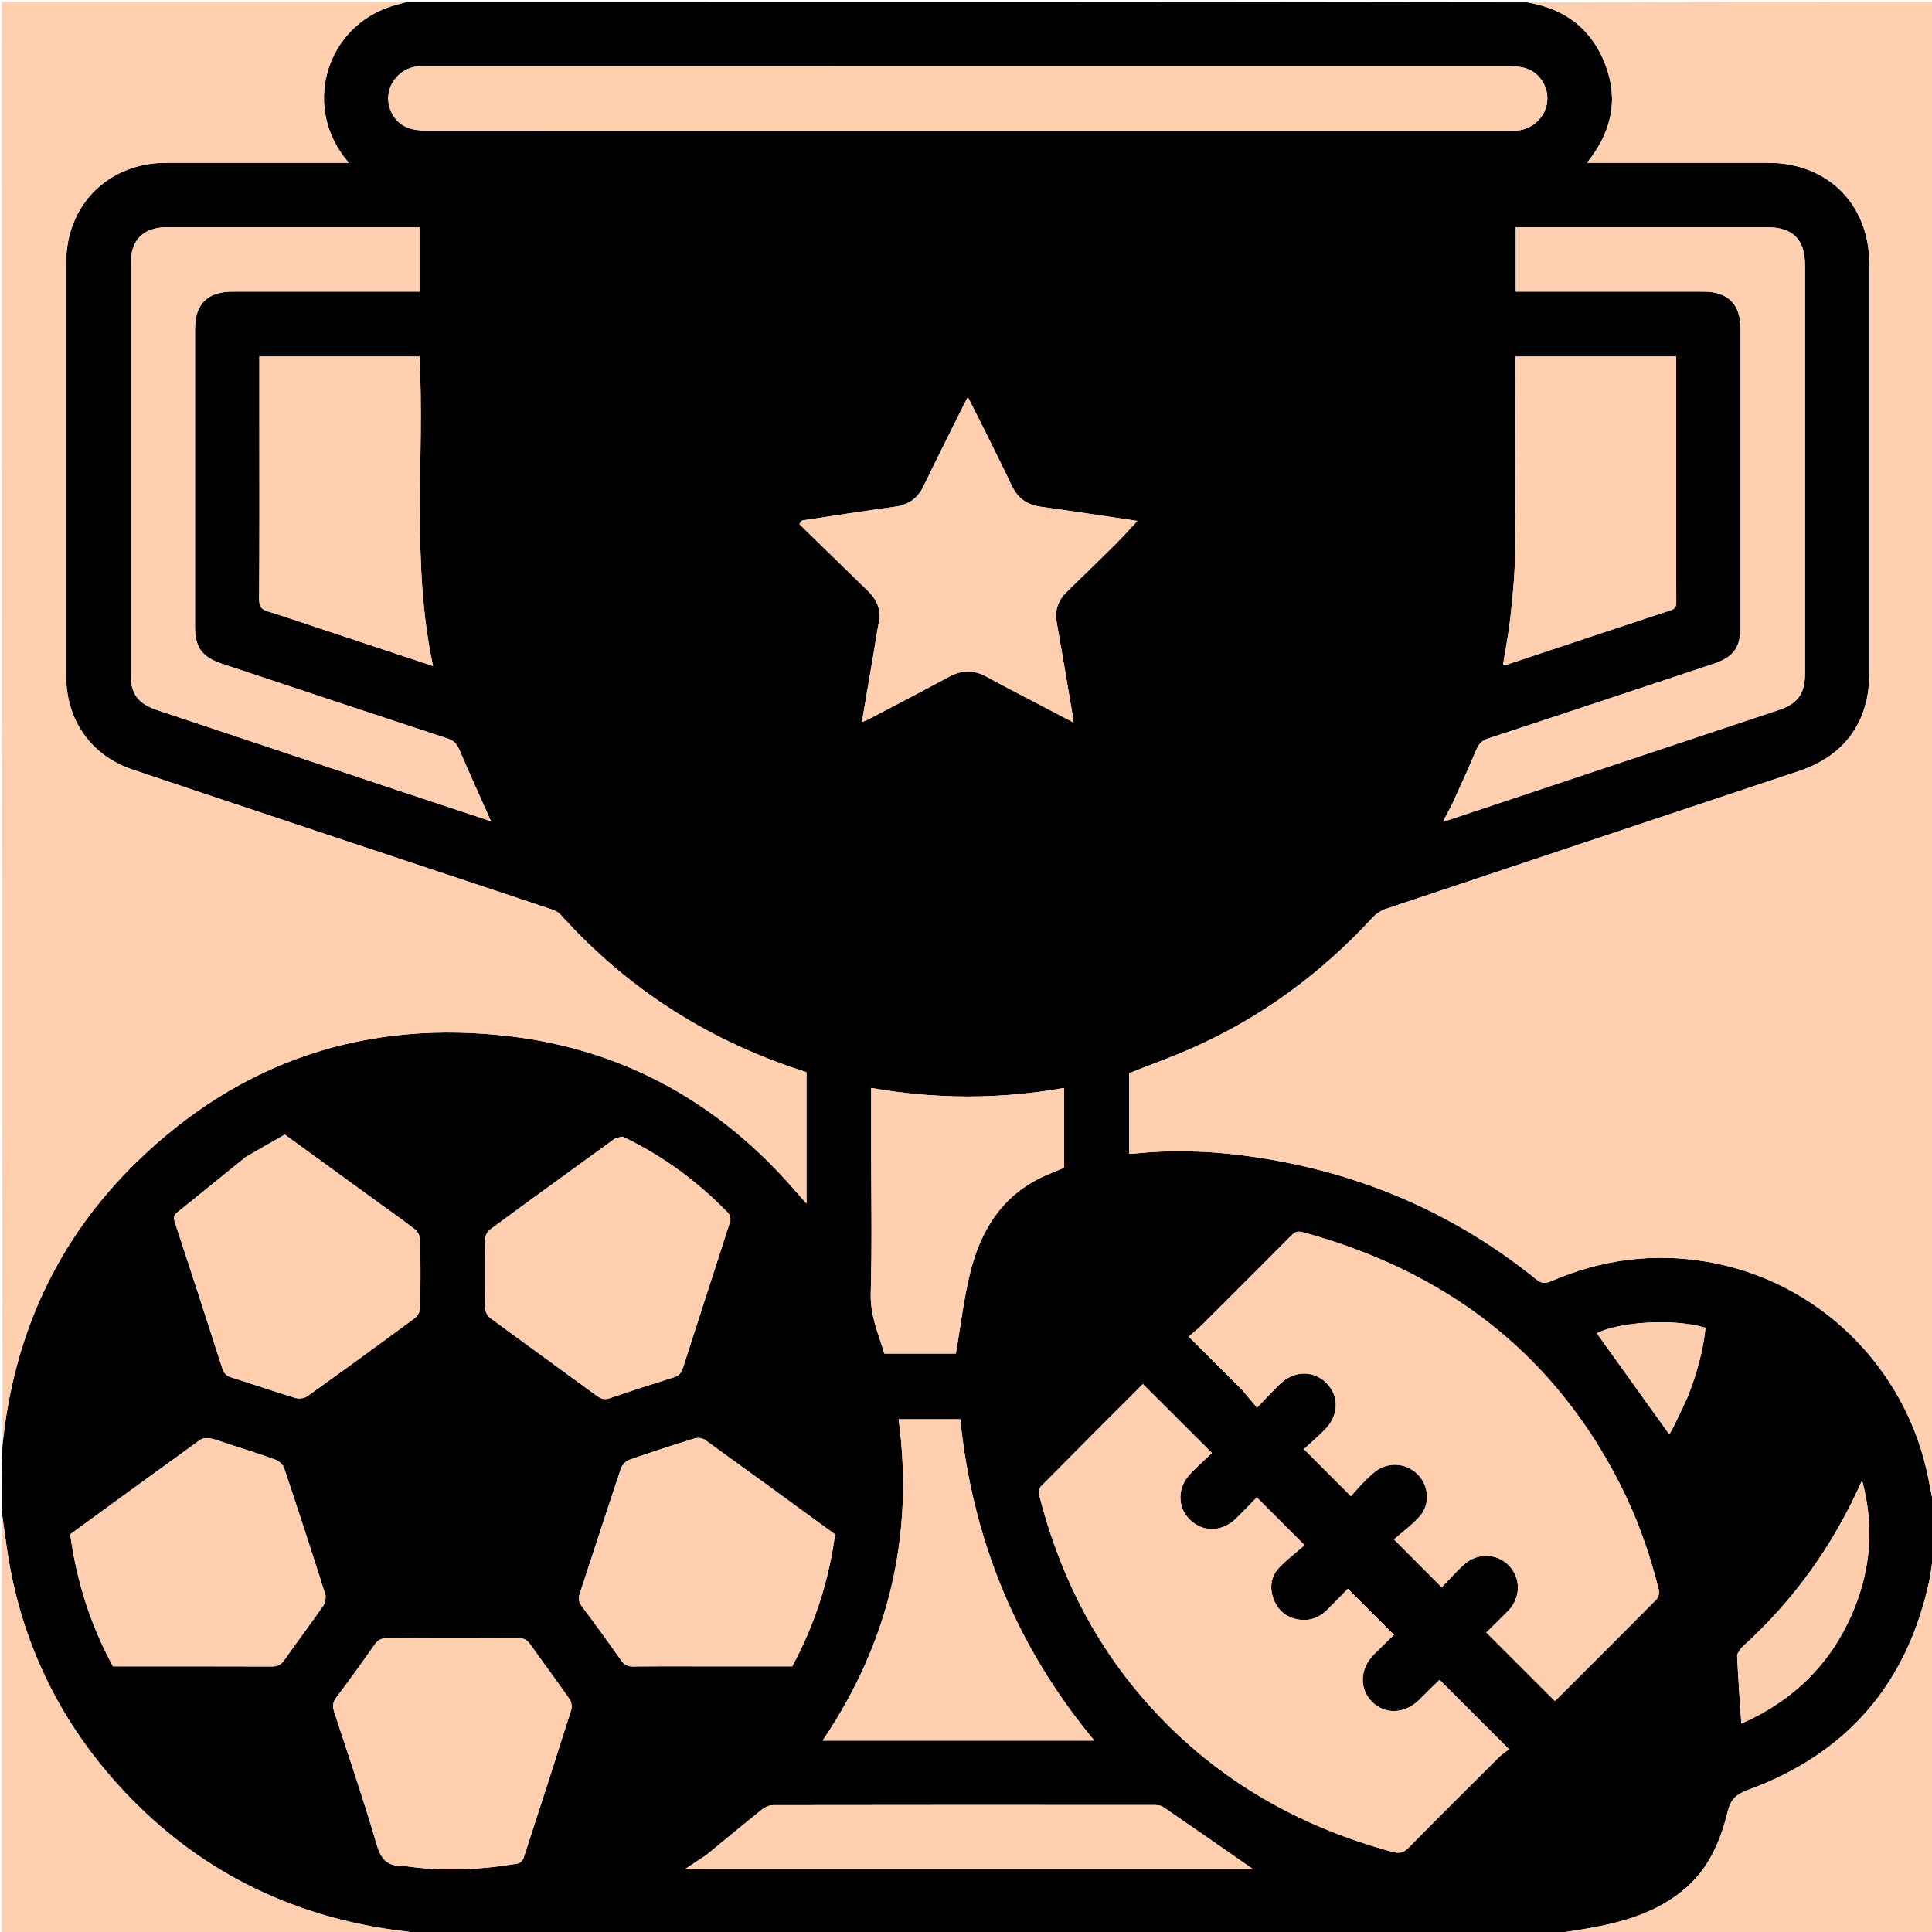 <svg version="1.1" id="Layer_1" xmlns="http://www.w3.org/2000/svg" xmlns:xlink="http://www.w3.org/1999/xlink" x="0px" y="0px"
	 width="100%" viewBox="0 0 1080 1080" enable-background="new 0 0 1080 1080" xml:space="preserve">
<path fill="#000000" opacity="1" stroke="none" 
	d="
M868,1081 
	C656.645,1081 445.289,1081 233.316,1080.616 
	C228.238,1079.735 223.762,1079.361 219.323,1078.723 
	C160.649,1070.287 110.498,1044.985 69.816,1001.828 
	C33.713,963.528 11.586,918.167 3.901,865.947 
	C2.874,858.973 1.964,851.983 1,845 
	C1,832.978 1,820.956 1.38,808.296 
	C7.538,746.132 31.972,692.994 76.042,649.894 
	C134.397,592.823 205.187,569.501 286.014,579.398 
	C345.047,586.627 395.221,612.842 436.11,656.3 
	C441.035,661.535 445.681,667.032 450.811,672.808 
	C450.811,647.889 450.811,623.617 450.811,599.35 
	C396.948,582.309 351.036,553.188 313.311,511.269 
	C312.163,509.993 310.397,509.049 308.738,508.492 
	C285.419,500.655 262.065,492.923 238.726,485.145 
	C183.791,466.837 128.81,448.665 73.949,430.137 
	C50.745,422.3 37.01,402.45 37.005,378.092 
	C36.991,300.944 36.984,223.797 37.007,146.649 
	C37.017,114.487 60.606,91.023 92.893,91.004 
	C125.051,90.985 157.21,91 189.369,91 
	C190.942,91 192.516,91 194.956,91 
	C193.634,89.364 192.911,88.52 192.242,87.634 
	C169.601,57.642 182.951,15.067 218.625,3.569 
	C221.706,2.576 224.873,1.85 228,1 
	C436.355,1 644.711,1 853.742,1.335 
	C875.26,4.978 889.839,16.46 897.363,36.05 
	C904.987,55.903 900.755,74.144 887.143,91 
	C889.493,91 891.118,91 892.744,91 
	C924.575,91 956.406,90.997 988.237,91 
	C1021.819,91.003 1044.998,114.197 1044.999,147.798 
	C1045.002,223.96 1045,300.121 1045,376.283 
	C1045,403.376 1031.274,422.482 1005.52,431.07 
	C928.579,456.728 851.619,482.332 774.707,508.078 
	C772.033,508.973 769.326,510.728 767.416,512.803 
	C738.632,544.07 705.104,568.779 666.207,585.982 
	C654.733,591.056 642.888,595.288 631.209,599.907 
	C631.209,614.792 631.209,629.749 631.209,644.845 
	C632.378,644.845 633.349,644.931 634.301,644.832 
	C654.268,642.748 674.188,643.291 694.081,645.803 
	C755.448,653.553 810.552,676.215 858.769,715.15 
	C861.595,717.433 863.68,717.681 867.07,716.206 
	C894.934,704.08 923.99,700.262 953.967,705.286 
	C1016.454,715.757 1066.075,764.626 1078.109,827.141 
	C1079.063,832.096 1080.036,837.047 1081,842 
	C1081,851.022 1081,860.044 1080.655,869.759 
	C1079.804,874.41 1079.56,878.422 1078.753,882.318 
	C1066.725,940.394 1033.046,980.111 977.319,1000.527 
	C970.616,1002.983 967.441,1005.808 965.749,1012.812 
	C961.806,1029.135 955.2,1044.446 942.012,1055.732 
	C926.314,1069.168 907.202,1074.601 887.359,1078.033 
	C880.928,1079.146 874.454,1080.018 868,1081 
M800.565,943.045 
	C798.207,945.401 795.856,947.764 793.49,950.112 
	C785.351,958.191 774.118,958.648 766.843,951.204 
	C759.695,943.89 760.144,932.84 767.989,924.884 
	C771.805,921.014 775.74,917.261 779.204,913.864 
	C770.411,905.057 762.114,896.746 753.494,888.112 
	C749.819,891.861 745.916,895.947 741.897,899.915 
	C737.789,903.971 732.845,906.113 727.006,905.478 
	C719.961,904.712 714.82,901.018 712.176,894.457 
	C709.552,887.945 710.188,881.434 715.082,876.282 
	C719.506,871.625 724.725,867.722 729.266,863.772 
	C719.516,854.014 711.211,845.703 702.572,837.057 
	C698.868,840.831 694.98,844.929 690.942,848.874 
	C683.151,856.486 672.292,856.67 665.035,849.415 
	C657.906,842.288 658.116,831.252 665.695,823.508 
	C669.63,819.488 673.816,815.713 677.458,812.238 
	C664.287,799.085 651.63,786.445 638.893,773.726 
	C620.149,792.471 601.032,811.526 582.067,830.73 
	C581.013,831.798 580.547,834.282 580.938,835.819 
	C591.721,878.214 610.492,916.628 639.25,949.758 
	C676.586,992.77 723.538,1020.351 778.293,1035.186 
	C782.139,1036.228 784.57,1035.789 787.447,1032.857 
	C804.021,1015.968 820.817,999.297 837.596,982.611 
	C839.469,980.749 841.713,979.26 843.51,977.818 
	C830.086,964.393 817.523,951.831 804.746,939.053 
	C803.678,940.064 802.372,941.301 800.565,943.045 
M694.448,777.055 
	C697.097,780.219 699.746,783.382 702.668,786.873 
	C707.674,781.715 711.424,777.693 715.344,773.845 
	C723.133,766.201 733.99,765.847 741.247,772.885 
	C748.732,780.144 748.573,791.125 740.658,799.13 
	C736.698,803.135 732.419,806.825 728.918,810.07 
	C738,819.159 746.326,827.49 755.212,836.382 
	C756.86,834.514 758.75,832.195 760.83,830.063 
	C763.27,827.563 765.739,825.058 768.437,822.85 
	C775.469,817.096 785.639,817.564 792.113,823.764 
	C798.734,830.105 799.768,840.754 793.583,847.715 
	C789.202,852.646 783.711,856.591 779.243,860.512 
	C788.89,870.189 797.199,878.523 805.939,887.289 
	C809.8,883.309 813.783,878.843 818.146,874.787 
	C825.527,867.926 836.672,868.14 843.371,874.986 
	C850.348,882.117 850.236,893.156 843.012,900.559 
	C838.964,904.708 834.772,908.716 830.874,912.561 
	C843.833,925.51 856.4,938.068 869.083,950.74 
	C869.147,950.699 869.621,950.5 869.959,950.163 
	C888.707,931.441 907.478,912.742 926.095,893.891 
	C927.172,892.801 927.681,890.3 927.295,888.742 
	C922.138,867.871 914.905,847.755 905.059,828.595 
	C867.327,755.166 807.082,710.286 728.257,688.818 
	C725.316,688.017 723.75,688.774 721.833,690.704 
	C705.513,707.14 689.129,723.513 672.714,739.854 
	C670.179,742.379 667.39,744.649 664.502,747.23 
	C674.834,757.519 684.391,767.037 694.448,777.055 
M606.5,72.999 
	C685.328,72.999 764.157,73 842.985,72.995 
	C844.817,72.995 846.659,73.04 848.48,72.885 
	C856.746,72.184 863.752,65.438 864.839,57.211 
	C865.902,49.159 861.095,40.958 853.258,38.295 
	C850.347,37.305 847.067,37.051 843.955,37.05 
	C641.967,36.995 439.979,37 237.991,37.005 
	C236.493,37.005 234.986,36.982 233.496,37.114 
	C225.202,37.845 218.178,44.603 217.155,52.783 
	C216.133,60.955 220.838,69.033 228.723,71.693 
	C231.787,72.726 235.244,72.947 238.522,72.949 
	C360.848,73.009 483.174,72.999 606.5,72.999 
M909.5,127 
	C888.74,127 867.98,127 847.32,127 
	C847.32,139.345 847.32,151.08 847.32,163 
	C882.454,163 917.267,162.994 952.081,163.003 
	C965.974,163.007 972.994,169.994 972.996,183.833 
	C973.005,239.327 973.002,294.821 972.998,350.315 
	C972.997,361.832 969.003,367.377 958.08,371.008 
	C916.014,384.989 873.964,399.021 831.841,412.831 
	C828.22,414.018 826.581,416.012 825.202,419.289 
	C821.017,429.23 816.533,439.048 812.053,448.863 
	C810.535,452.188 808.682,455.361 806.726,459.092 
	C808.018,458.852 808.508,458.819 808.958,458.669 
	C870.84,438.055 932.721,417.439 994.596,396.803 
	C1004.867,393.378 1008.994,387.608 1008.995,376.725 
	C1009.004,300.567 1009.002,224.409 1008.998,148.251 
	C1008.998,133.751 1002.162,127.003 987.492,127.001 
	C961.828,126.997 936.164,127 909.5,127 
M216.69,439.909 
	C235.998,446.312 255.306,452.716 274.461,459.069 
	C268.447,445.559 262.427,432.321 256.699,418.956 
	C255.351,415.811 253.678,413.999 250.307,412.891 
	C208.204,399.047 166.16,385.027 124.102,371.048 
	C112.867,367.313 109.002,361.924 109.001,350.007 
	C108.999,294.691 108.996,239.375 109.003,184.059 
	C109.004,169.883 115.919,163.005 130.161,163.002 
	C163.317,162.996 196.473,163 229.63,163 
	C231.379,163 233.129,163 234.635,163 
	C234.635,150.561 234.635,138.826 234.635,127 
	C187.454,127 140.639,126.994 93.824,127.003 
	C80.003,127.006 73.004,134.036 73.003,147.913 
	C72.996,224.056 72.998,300.199 73.002,376.342 
	C73.002,387.832 77.001,393.313 87.968,396.97 
	C130.626,411.194 173.283,425.424 216.69,439.909 
M447.062,293.201 
	C459.824,305.635 472.592,318.062 485.344,330.507 
	C490.305,335.348 492.663,341.026 491.251,348.086 
	C490.142,353.627 489.35,359.231 488.406,364.806 
	C486.244,377.569 484.075,390.332 481.808,403.69 
	C483.575,402.91 484.795,402.456 485.938,401.855 
	C500.789,394.045 515.692,386.329 530.446,378.34 
	C537.501,374.52 544.219,374.301 551.287,378.186 
	C560.166,383.067 569.195,387.677 578.166,392.391 
	C585.27,396.125 592.383,399.84 600.085,403.874 
	C599.866,401.978 599.798,400.993 599.634,400.026 
	C596.682,382.647 593.796,365.257 590.717,347.902 
	C589.536,341.248 591.397,335.727 596.08,331.105 
	C605.087,322.216 614.241,313.476 623.215,304.553 
	C627.516,300.276 631.544,295.725 635.798,291.189 
	C617.722,288.523 599.676,285.747 581.592,283.248 
	C573.969,282.195 568.851,278.374 565.569,271.467 
	C560.15,260.063 554.477,248.78 548.875,237.464 
	C546.416,232.497 543.87,227.573 541.021,221.954 
	C540.001,223.916 539.389,225.05 538.817,226.203 
	C531.281,241.377 523.645,256.503 516.266,271.753 
	C513.006,278.489 507.99,282.181 500.584,283.213 
	C483.286,285.624 466.016,288.251 448.75,290.886 
	C447.936,291.01 447.263,292.053 447.062,293.201 
M937,296.5 
	C937,264.08 937,231.66 937,199.305 
	C906.679,199.305 876.951,199.305 847,199.305 
	C847,201.417 847,203.231 847,205.045 
	C847,240.201 847.212,275.359 846.88,310.512 
	C846.771,322.129 845.54,333.762 844.298,345.331 
	C843.347,354.194 841.572,362.968 840.159,371.808 
	C840.696,371.845 841.038,371.965 841.311,371.874 
	C872.172,361.609 903.014,351.283 933.912,341.129 
	C936.582,340.251 937.063,338.946 937.045,336.488 
	C936.949,323.492 937,310.496 937,296.5 
M145,236.5 
	C145,269.323 145.103,302.147 144.872,334.969 
	C144.843,339.148 146.231,340.711 149.934,341.832 
	C158.826,344.521 167.598,347.604 176.418,350.528 
	C198.116,357.721 219.814,364.914 242.078,372.294 
	C229.727,314.705 237.401,256.765 234.512,199.292 
	C204.705,199.292 174.977,199.292 145,199.292 
	C145,211.555 145,223.527 145,236.5 
M400.5,931.51 
	C414.605,931.51 428.71,931.51 442.84,931.51 
	C455.408,908.247 463.3,883.729 466.8,857.719 
	C442.553,840.056 418.384,822.391 394.092,804.897 
	C392.677,803.878 390.053,803.544 388.354,804.068 
	C376.134,807.832 363.962,811.772 351.897,816.005 
	C349.962,816.684 347.81,818.825 347.16,820.761 
	C339.334,844.068 331.811,867.478 324.088,890.82 
	C323.151,893.654 323.592,895.663 325.379,898.05 
	C332.764,907.91 339.999,917.887 347.073,927.972 
	C348.897,930.571 350.771,931.63 354.001,931.591 
	C369.165,931.408 384.333,931.51 400.5,931.51 
M126.675,806.905 
	C123.681,805.923 120.742,804.642 117.672,804.072 
	C115.841,803.732 113.339,803.863 111.928,804.878 
	C87.652,822.359 63.499,840.011 39.23,857.691 
	C42.835,883.82 50.588,908.52 63.185,931.51 
	C92.905,931.51 122.367,931.465 151.829,931.576 
	C154.965,931.587 156.974,930.786 158.843,928.112 
	C165.987,917.886 173.528,907.937 180.628,897.683 
	C181.801,895.988 182.375,893.007 181.766,891.082 
	C174.306,867.505 166.646,843.99 158.778,820.546 
	C158.14,818.643 155.86,816.662 153.894,815.94 
	C145.17,812.74 136.282,809.985 126.675,806.905 
M137.303,646.832 
	C124.529,657.178 111.772,667.545 98.963,677.846 
	C96.927,679.485 97.016,681.033 97.801,683.413 
	C106.74,710.543 115.561,737.713 124.26,764.922 
	C125.187,767.822 126.725,769.161 129.534,770.041 
	C141.417,773.763 153.187,777.85 165.104,781.454 
	C167.096,782.056 170.142,781.677 171.801,780.492 
	C191.98,766.078 212.027,751.479 231.972,736.743 
	C233.507,735.61 234.832,733.103 234.869,731.208 
	C235.121,718.384 235.123,705.552 234.867,692.729 
	C234.829,690.842 233.439,688.425 231.912,687.224 
	C225.636,682.288 219.066,677.726 212.602,673.03 
	C194.869,660.145 177.134,647.262 159.217,634.245 
	C152.029,638.343 144.96,642.374 137.303,646.832 
M343.464,636.696 
	C320.305,653.511 297.114,670.283 274.057,687.238 
	C272.518,688.369 271.17,690.866 271.132,692.756 
	C270.878,705.577 270.878,718.407 271.132,731.228 
	C271.169,733.12 272.506,735.621 274.043,736.755 
	C293.857,751.377 313.845,765.762 333.7,780.328 
	C336.076,782.071 338.059,782.562 340.934,781.579 
	C352.714,777.552 364.557,773.701 376.445,770.004 
	C379.27,769.125 380.75,767.786 381.677,764.891 
	C390.436,737.535 399.409,710.247 408.142,682.883 
	C408.593,681.473 407.972,679.014 406.928,677.939 
	C389.975,660.486 370.634,646.249 348.682,635.684 
	C347.495,635.113 345.611,635.993 343.464,636.696 
M226.302,1043.14 
	C247.419,1046.199 268.46,1045.283 289.418,1041.725 
	C290.659,1041.515 292.247,1039.98 292.656,1038.73 
	C301.674,1011.091 310.594,983.421 319.343,955.696 
	C319.878,954 319.47,951.378 318.452,949.92 
	C311.211,939.548 303.608,929.43 296.334,919.08 
	C294.59,916.598 292.741,915.758 289.772,915.772 
	C265.275,915.885 240.778,915.91 216.282,915.748 
	C213.013,915.726 211.192,916.848 209.393,919.409 
	C202.409,929.351 195.333,939.236 187.993,948.916 
	C185.873,951.712 185.846,954.004 186.868,957.122 
	C194.996,981.906 203.416,1006.611 210.728,1031.638 
	C213.171,1039.997 217.253,1043.437 226.302,1043.14 
M593.498,973 
	C599.256,973 605.014,973 611.703,973 
	C567.927,920.242 543.585,860.28 536.802,793.385 
	C525.02,793.385 513.655,793.385 502.347,793.385 
	C511.003,858.733 496.804,918.366 459.852,973 
	C504.578,973 548.538,973 593.498,973 
M487,641.5 
	C487,668.652 487.546,695.819 486.754,722.948 
	C486.394,735.292 491.079,745.784 494.362,756.676 
	C508.391,756.676 521.97,756.676 534.336,756.676 
	C536.947,741.462 538.676,726.576 542.168,712.116 
	C548.031,687.841 560.247,667.862 584.25,657.229 
	C587.741,655.683 591.285,654.26 594.762,652.798 
	C594.762,637.931 594.762,623.16 594.762,608.185 
	C558.807,614.584 523.078,614.497 487,608.179 
	C487,619.214 487,629.857 487,641.5 
M394.622,1037.12 
	C390.998,1039.519 387.374,1041.918 383.159,1044.708 
	C490.055,1044.708 596.018,1044.708 700.213,1044.708 
	C684.266,1033.642 667.288,1021.814 650.223,1010.112 
	C648.994,1009.269 647.131,1009.045 645.563,1009.044 
	C574.435,1008.993 503.307,1008.98 432.179,1009.099 
	C430.124,1009.103 427.712,1010.127 426.077,1011.437 
	C415.697,1019.748 405.488,1028.275 394.622,1037.12 
M973.375,921.189 
	C972.564,922.69 970.989,924.229 971.06,925.688 
	C971.665,938.103 972.569,950.505 973.422,963.497 
	C1002.996,950.463 1024.243,929.387 1036.411,899.537 
	C1045.769,876.581 1047.758,852.988 1040.918,827.553 
	C1024.646,864.118 1002.628,894.819 973.375,921.189 
M943.418,780.909 
	C948.313,768.394 952.034,755.594 953.378,742.251 
	C935.507,736.785 904.882,738.993 892.63,745.303 
	C906.118,764.121 919.699,783.07 933.151,801.838 
	C933.869,800.536 935.081,798.549 936.092,796.465 
	C938.48,791.539 940.772,786.568 943.418,780.909 
z"/>
<path fill="#FFCFB0" opacity="1" stroke="none" 
	d="
M1081,841.531 
	C1080.036,837.047 1079.063,832.096 1078.109,827.141 
	C1066.075,764.626 1016.454,715.757 953.967,705.286 
	C923.99,700.262 894.934,704.08 867.07,716.206 
	C863.68,717.681 861.595,717.433 858.769,715.15 
	C810.552,676.215 755.448,653.553 694.081,645.803 
	C674.188,643.291 654.268,642.748 634.301,644.832 
	C633.349,644.931 632.378,644.845 631.209,644.845 
	C631.209,629.749 631.209,614.792 631.209,599.907 
	C642.888,595.288 654.733,591.056 666.207,585.982 
	C705.104,568.779 738.632,544.07 767.416,512.803 
	C769.326,510.728 772.033,508.973 774.707,508.078 
	C851.619,482.332 928.579,456.728 1005.52,431.07 
	C1031.274,422.482 1045,403.376 1045,376.283 
	C1045,300.121 1045.002,223.96 1044.999,147.798 
	C1044.998,114.197 1021.819,91.003 988.237,91 
	C956.406,90.997 924.575,91 892.744,91 
	C891.118,91 889.493,91 887.143,91 
	C900.755,74.144 904.987,55.903 897.363,36.05 
	C889.839,16.46 875.26,4.978 854.209,1.335 
	C929.636,1 1005.271,1 1081,1 
	C1081,281.021 1081,561.042 1081,841.531 
z"/>
<path fill="#FFCFB0" opacity="1" stroke="none" 
	d="
M227.531,1 
	C224.873,1.85 221.706,2.576 218.625,3.569 
	C182.951,15.067 169.601,57.642 192.242,87.634 
	C192.911,88.52 193.634,89.364 194.956,91 
	C192.516,91 190.942,91 189.369,91 
	C157.21,91 125.051,90.985 92.893,91.004 
	C60.606,91.023 37.017,114.487 37.007,146.649 
	C36.984,223.797 36.991,300.944 37.005,378.092 
	C37.01,402.45 50.745,422.3 73.949,430.137 
	C128.81,448.665 183.791,466.837 238.726,485.145 
	C262.065,492.923 285.419,500.655 308.738,508.492 
	C310.397,509.049 312.163,509.993 313.311,511.269 
	C351.036,553.188 396.948,582.309 450.811,599.35 
	C450.811,623.617 450.811,647.889 450.811,672.808 
	C445.681,667.032 441.035,661.535 436.11,656.3 
	C395.221,612.842 345.047,586.627 286.014,579.398 
	C205.187,569.501 134.397,592.823 76.042,649.894 
	C31.972,692.994 7.538,746.132 1.38,807.829 
	C1,539.114 1,270.228 1,1 
	C76.354,1 151.708,1 227.531,1 
z"/>
<path fill="#FECFB0" opacity="1" stroke="none" 
	d="
M868.469,1081 
	C874.454,1080.018 880.928,1079.146 887.359,1078.033 
	C907.202,1074.601 926.314,1069.168 942.012,1055.732 
	C955.2,1044.446 961.806,1029.135 965.749,1012.812 
	C967.441,1005.808 970.616,1002.983 977.319,1000.527 
	C1033.046,980.111 1066.725,940.394 1078.753,882.318 
	C1079.56,878.422 1079.804,874.41 1080.655,870.226 
	C1081,940.261 1081,1010.521 1081,1081 
	C1010.313,1081 939.625,1081 868.469,1081 
z"/>
<path fill="#FECEB0" opacity="1" stroke="none" 
	d="
M1,845.469 
	C1.964,851.983 2.874,858.973 3.901,865.947 
	C11.586,918.167 33.713,963.528 69.816,1001.828 
	C110.498,1044.985 160.649,1070.287 219.323,1078.723 
	C223.762,1079.361 228.238,1079.735 232.849,1080.616 
	C155.739,1081 78.478,1081 1,1081 
	C1,1002.646 1,924.292 1,845.469 
z"/>
<path fill="#FECEAF" opacity="1" stroke="none" 
	d="
M800.815,942.792 
	C802.372,941.301 803.678,940.064 804.746,939.053 
	C817.523,951.831 830.086,964.393 843.51,977.818 
	C841.713,979.26 839.469,980.749 837.596,982.611 
	C820.817,999.297 804.021,1015.968 787.447,1032.857 
	C784.57,1035.789 782.139,1036.228 778.293,1035.186 
	C723.538,1020.351 676.586,992.77 639.25,949.758 
	C610.492,916.628 591.721,878.214 580.938,835.819 
	C580.547,834.282 581.013,831.798 582.067,830.73 
	C601.032,811.526 620.149,792.471 638.893,773.726 
	C651.63,786.445 664.287,799.085 677.458,812.238 
	C673.816,815.713 669.63,819.488 665.695,823.508 
	C658.116,831.252 657.906,842.288 665.035,849.415 
	C672.292,856.67 683.151,856.486 690.942,848.874 
	C694.98,844.929 698.868,840.831 702.572,837.057 
	C711.211,845.703 719.516,854.014 729.266,863.772 
	C724.725,867.722 719.506,871.625 715.082,876.282 
	C710.188,881.434 709.552,887.945 712.176,894.457 
	C714.82,901.018 719.961,904.712 727.006,905.478 
	C732.845,906.113 737.789,903.971 741.897,899.915 
	C745.916,895.947 749.819,891.861 753.494,888.112 
	C762.114,896.746 770.411,905.057 779.204,913.864 
	C775.74,917.261 771.805,921.014 767.989,924.884 
	C760.144,932.84 759.695,943.89 766.843,951.204 
	C774.118,958.648 785.351,958.191 793.49,950.112 
	C795.856,947.764 798.207,945.401 800.815,942.792 
z"/>
<path fill="#FECEAF" opacity="1" stroke="none" 
	d="
M694.198,776.805 
	C684.391,767.037 674.834,757.519 664.502,747.23 
	C667.39,744.649 670.179,742.379 672.714,739.854 
	C689.129,723.513 705.513,707.14 721.833,690.704 
	C723.75,688.774 725.316,688.017 728.257,688.818 
	C807.082,710.286 867.327,755.166 905.059,828.595 
	C914.905,847.755 922.138,867.871 927.295,888.742 
	C927.681,890.3 927.172,892.801 926.095,893.891 
	C907.478,912.742 888.707,931.441 869.959,950.163 
	C869.621,950.5 869.147,950.699 869.083,950.74 
	C856.4,938.068 843.833,925.51 830.874,912.561 
	C834.772,908.716 838.964,904.708 843.012,900.559 
	C850.236,893.156 850.348,882.117 843.371,874.986 
	C836.672,868.14 825.527,867.926 818.146,874.787 
	C813.783,878.843 809.8,883.309 805.939,887.289 
	C797.199,878.523 788.89,870.189 779.243,860.512 
	C783.711,856.591 789.202,852.646 793.583,847.715 
	C799.768,840.754 798.734,830.105 792.113,823.764 
	C785.639,817.564 775.469,817.096 768.437,822.85 
	C765.739,825.058 763.27,827.563 760.83,830.063 
	C758.75,832.195 756.86,834.514 755.212,836.382 
	C746.326,827.49 738,819.159 728.918,810.07 
	C732.419,806.825 736.698,803.135 740.658,799.13 
	C748.573,791.125 748.732,780.144 741.247,772.885 
	C733.99,765.847 723.133,766.201 715.344,773.845 
	C711.424,777.693 707.674,781.715 702.668,786.873 
	C699.746,783.382 697.097,780.219 694.198,776.805 
z"/>
<path fill="#FFCFB0" opacity="1" stroke="none" 
	d="
M606,72.999 
	C483.174,72.999 360.848,73.009 238.522,72.949 
	C235.244,72.947 231.787,72.726 228.723,71.693 
	C220.838,69.033 216.133,60.955 217.155,52.783 
	C218.178,44.603 225.202,37.845 233.496,37.114 
	C234.986,36.982 236.493,37.005 237.991,37.005 
	C439.979,37 641.967,36.995 843.955,37.05 
	C847.067,37.051 850.347,37.305 853.258,38.295 
	C861.095,40.958 865.902,49.159 864.839,57.211 
	C863.752,65.438 856.746,72.184 848.48,72.885 
	C846.659,73.04 844.817,72.995 842.985,72.995 
	C764.157,73 685.328,72.999 606,72.999 
z"/>
<path fill="#FECFB0" opacity="1" stroke="none" 
	d="
M910,127 
	C936.164,127 961.828,126.997 987.492,127.001 
	C1002.162,127.003 1008.998,133.751 1008.998,148.251 
	C1009.002,224.409 1009.004,300.567 1008.995,376.725 
	C1008.994,387.608 1004.867,393.378 994.596,396.803 
	C932.721,417.439 870.84,438.055 808.958,458.669 
	C808.508,458.819 808.018,458.852 806.726,459.092 
	C808.682,455.361 810.535,452.188 812.053,448.863 
	C816.533,439.048 821.017,429.23 825.202,419.289 
	C826.581,416.012 828.22,414.018 831.841,412.831 
	C873.964,399.021 916.014,384.989 958.08,371.008 
	C969.003,367.377 972.997,361.832 972.998,350.315 
	C973.002,294.821 973.005,239.327 972.996,183.833 
	C972.994,169.994 965.974,163.007 952.081,163.003 
	C917.267,162.994 882.454,163 847.32,163 
	C847.32,151.08 847.32,139.345 847.32,127 
	C867.98,127 888.74,127 910,127 
z"/>
<path fill="#FECFB0" opacity="1" stroke="none" 
	d="
M216.315,439.78 
	C173.283,425.424 130.626,411.194 87.968,396.97 
	C77.001,393.313 73.002,387.832 73.002,376.342 
	C72.998,300.199 72.996,224.056 73.003,147.913 
	C73.004,134.036 80.003,127.006 93.824,127.003 
	C140.639,126.994 187.454,127 234.635,127 
	C234.635,138.826 234.635,150.561 234.635,163 
	C233.129,163 231.379,163 229.63,163 
	C196.473,163 163.317,162.996 130.161,163.002 
	C115.919,163.005 109.004,169.883 109.003,184.059 
	C108.996,239.375 108.999,294.691 109.001,350.007 
	C109.002,361.924 112.867,367.313 124.102,371.048 
	C166.16,385.027 208.204,399.047 250.307,412.891 
	C253.678,413.999 255.351,415.811 256.699,418.956 
	C262.427,432.321 268.447,445.559 274.461,459.069 
	C255.306,452.716 235.998,446.312 216.315,439.78 
z"/>
<path fill="#FECEAF" opacity="1" stroke="none" 
	d="
M446.793,292.935 
	C447.263,292.053 447.936,291.01 448.75,290.886 
	C466.016,288.251 483.286,285.624 500.584,283.213 
	C507.99,282.181 513.006,278.489 516.266,271.753 
	C523.645,256.503 531.281,241.377 538.817,226.203 
	C539.389,225.05 540.001,223.916 541.021,221.954 
	C543.87,227.573 546.416,232.497 548.875,237.464 
	C554.477,248.78 560.15,260.063 565.569,271.467 
	C568.851,278.374 573.969,282.195 581.592,283.248 
	C599.676,285.747 617.722,288.523 635.798,291.189 
	C631.544,295.725 627.516,300.276 623.215,304.553 
	C614.241,313.476 605.087,322.216 596.08,331.105 
	C591.397,335.727 589.536,341.248 590.717,347.902 
	C593.796,365.257 596.682,382.647 599.634,400.026 
	C599.798,400.993 599.866,401.978 600.085,403.874 
	C592.383,399.84 585.27,396.125 578.166,392.391 
	C569.195,387.677 560.166,383.067 551.287,378.186 
	C544.219,374.301 537.501,374.52 530.446,378.34 
	C515.692,386.329 500.789,394.045 485.938,401.855 
	C484.795,402.456 483.575,402.91 481.808,403.69 
	C484.075,390.332 486.244,377.569 488.406,364.806 
	C489.35,359.231 490.142,353.627 491.251,348.086 
	C492.663,341.026 490.305,335.348 485.344,330.507 
	C472.592,318.062 459.824,305.635 446.793,292.935 
z"/>
<path fill="#FFCFB0" opacity="1" stroke="none" 
	d="
M937,297 
	C937,310.496 936.949,323.492 937.045,336.488 
	C937.063,338.946 936.582,340.251 933.912,341.129 
	C903.014,351.283 872.172,361.609 841.311,371.874 
	C841.038,371.965 840.696,371.845 840.159,371.808 
	C841.572,362.968 843.347,354.194 844.298,345.331 
	C845.54,333.762 846.771,322.129 846.88,310.512 
	C847.212,275.359 847,240.201 847,205.045 
	C847,203.231 847,201.417 847,199.305 
	C876.951,199.305 906.679,199.305 937,199.305 
	C937,231.66 937,264.08 937,297 
z"/>
<path fill="#FFCFB0" opacity="1" stroke="none" 
	d="
M145,236 
	C145,223.527 145,211.555 145,199.292 
	C174.977,199.292 204.705,199.292 234.512,199.292 
	C237.401,256.765 229.727,314.705 242.078,372.294 
	C219.814,364.914 198.116,357.721 176.418,350.528 
	C167.598,347.604 158.826,344.521 149.934,341.832 
	C146.231,340.711 144.843,339.148 144.872,334.969 
	C145.103,302.147 145,269.323 145,236 
z"/>
<path fill="#FDCEAF" opacity="1" stroke="none" 
	d="
M400,931.51 
	C384.333,931.51 369.165,931.408 354.001,931.591 
	C350.771,931.63 348.897,930.571 347.073,927.972 
	C339.999,917.887 332.764,907.91 325.379,898.05 
	C323.592,895.663 323.151,893.654 324.088,890.82 
	C331.811,867.478 339.334,844.068 347.16,820.761 
	C347.81,818.825 349.962,816.684 351.897,816.005 
	C363.962,811.772 376.134,807.832 388.354,804.068 
	C390.053,803.544 392.677,803.878 394.092,804.897 
	C418.384,822.391 442.553,840.056 466.8,857.719 
	C463.3,883.729 455.408,908.247 442.84,931.51 
	C428.71,931.51 414.605,931.51 400,931.51 
z"/>
<path fill="#FDCEAF" opacity="1" stroke="none" 
	d="
M127.064,806.987 
	C136.282,809.985 145.17,812.74 153.894,815.94 
	C155.86,816.662 158.14,818.643 158.778,820.546 
	C166.646,843.99 174.306,867.505 181.766,891.082 
	C182.375,893.007 181.801,895.988 180.628,897.683 
	C173.528,907.937 165.987,917.886 158.843,928.112 
	C156.974,930.786 154.965,931.587 151.829,931.576 
	C122.367,931.465 92.905,931.51 63.185,931.51 
	C50.588,908.52 42.835,883.82 39.23,857.691 
	C63.499,840.011 87.652,822.359 111.928,804.878 
	C113.339,803.863 115.841,803.732 117.672,804.072 
	C120.742,804.642 123.681,805.923 127.064,806.987 
z"/>
<path fill="#FECEAF" opacity="1" stroke="none" 
	d="
M137.597,646.619 
	C144.96,642.374 152.029,638.343 159.217,634.245 
	C177.134,647.262 194.869,660.145 212.602,673.03 
	C219.066,677.726 225.636,682.288 231.912,687.224 
	C233.439,688.425 234.829,690.842 234.867,692.729 
	C235.123,705.552 235.121,718.384 234.869,731.208 
	C234.832,733.103 233.507,735.61 231.972,736.743 
	C212.027,751.479 191.98,766.078 171.801,780.492 
	C170.142,781.677 167.096,782.056 165.104,781.454 
	C153.187,777.85 141.417,773.763 129.534,770.041 
	C126.725,769.161 125.187,767.822 124.26,764.922 
	C115.561,737.713 106.74,710.543 97.801,683.413 
	C97.016,681.033 96.927,679.485 98.963,677.846 
	C111.772,667.545 124.529,657.178 137.597,646.619 
z"/>
<path fill="#FECEAF" opacity="1" stroke="none" 
	d="
M343.758,636.447 
	C345.611,635.993 347.495,635.113 348.682,635.684 
	C370.634,646.249 389.975,660.486 406.928,677.939 
	C407.972,679.014 408.593,681.473 408.142,682.883 
	C399.409,710.247 390.436,737.535 381.677,764.891 
	C380.75,767.786 379.27,769.125 376.445,770.004 
	C364.557,773.701 352.714,777.552 340.934,781.579 
	C338.059,782.562 336.076,782.071 333.7,780.328 
	C313.845,765.762 293.857,751.377 274.043,736.755 
	C272.506,735.621 271.169,733.12 271.132,731.228 
	C270.878,718.407 270.878,705.577 271.132,692.756 
	C271.17,690.866 272.518,688.369 274.057,687.238 
	C297.114,670.283 320.305,653.511 343.758,636.447 
z"/>
<path fill="#FECEAF" opacity="1" stroke="none" 
	d="
M225.862,1043.089 
	C217.253,1043.437 213.171,1039.997 210.728,1031.638 
	C203.416,1006.611 194.996,981.906 186.868,957.122 
	C185.846,954.004 185.873,951.712 187.993,948.916 
	C195.333,939.236 202.409,929.351 209.393,919.409 
	C211.192,916.848 213.013,915.726 216.282,915.748 
	C240.778,915.91 265.275,915.885 289.772,915.772 
	C292.741,915.758 294.59,916.598 296.334,919.08 
	C303.608,929.43 311.211,939.548 318.452,949.92 
	C319.47,951.378 319.878,954 319.343,955.696 
	C310.594,983.421 301.674,1011.091 292.656,1038.73 
	C292.247,1039.98 290.659,1041.515 289.418,1041.725 
	C268.46,1045.283 247.419,1046.199 225.862,1043.089 
z"/>
<path fill="#FECEAF" opacity="1" stroke="none" 
	d="
M592.999,973 
	C548.538,973 504.578,973 459.852,973 
	C496.804,918.366 511.003,858.733 502.347,793.385 
	C513.655,793.385 525.02,793.385 536.802,793.385 
	C543.585,860.28 567.927,920.242 611.703,973 
	C605.014,973 599.256,973 592.999,973 
z"/>
<path fill="#FECFB0" opacity="1" stroke="none" 
	d="
M487,641 
	C487,629.857 487,619.214 487,608.179 
	C523.078,614.497 558.807,614.584 594.762,608.185 
	C594.762,623.16 594.762,637.931 594.762,652.798 
	C591.285,654.26 587.741,655.683 584.25,657.229 
	C560.247,667.862 548.031,687.841 542.168,712.116 
	C538.676,726.576 536.947,741.462 534.336,756.676 
	C521.97,756.676 508.391,756.676 494.362,756.676 
	C491.079,745.784 486.394,735.292 486.754,722.948 
	C487.546,695.819 487,668.652 487,641 
z"/>
<path fill="#FFCFB0" opacity="1" stroke="none" 
	d="
M394.923,1036.925 
	C405.488,1028.275 415.697,1019.748 426.077,1011.437 
	C427.712,1010.127 430.124,1009.103 432.179,1009.099 
	C503.307,1008.98 574.435,1008.993 645.563,1009.044 
	C647.131,1009.045 648.994,1009.269 650.223,1010.112 
	C667.288,1021.814 684.266,1033.642 700.213,1044.708 
	C596.018,1044.708 490.055,1044.708 383.159,1044.708 
	C387.374,1041.918 390.998,1039.519 394.923,1036.925 
z"/>
<path fill="#FDCDAE" opacity="1" stroke="none" 
	d="
M973.661,920.936 
	C1002.628,894.819 1024.646,864.118 1040.918,827.553 
	C1047.758,852.988 1045.769,876.581 1036.411,899.537 
	C1024.243,929.387 1002.996,950.463 973.422,963.497 
	C972.569,950.505 971.665,938.103 971.06,925.688 
	C970.989,924.229 972.564,922.69 973.661,920.936 
z"/>
<path fill="#FDCDAE" opacity="1" stroke="none" 
	d="
M943.261,781.262 
	C940.772,786.568 938.48,791.539 936.092,796.465 
	C935.081,798.549 933.869,800.536 933.151,801.838 
	C919.699,783.07 906.118,764.121 892.63,745.303 
	C904.882,738.993 935.507,736.785 953.378,742.251 
	C952.034,755.594 948.313,768.394 943.261,781.262 
z"/>
</svg>